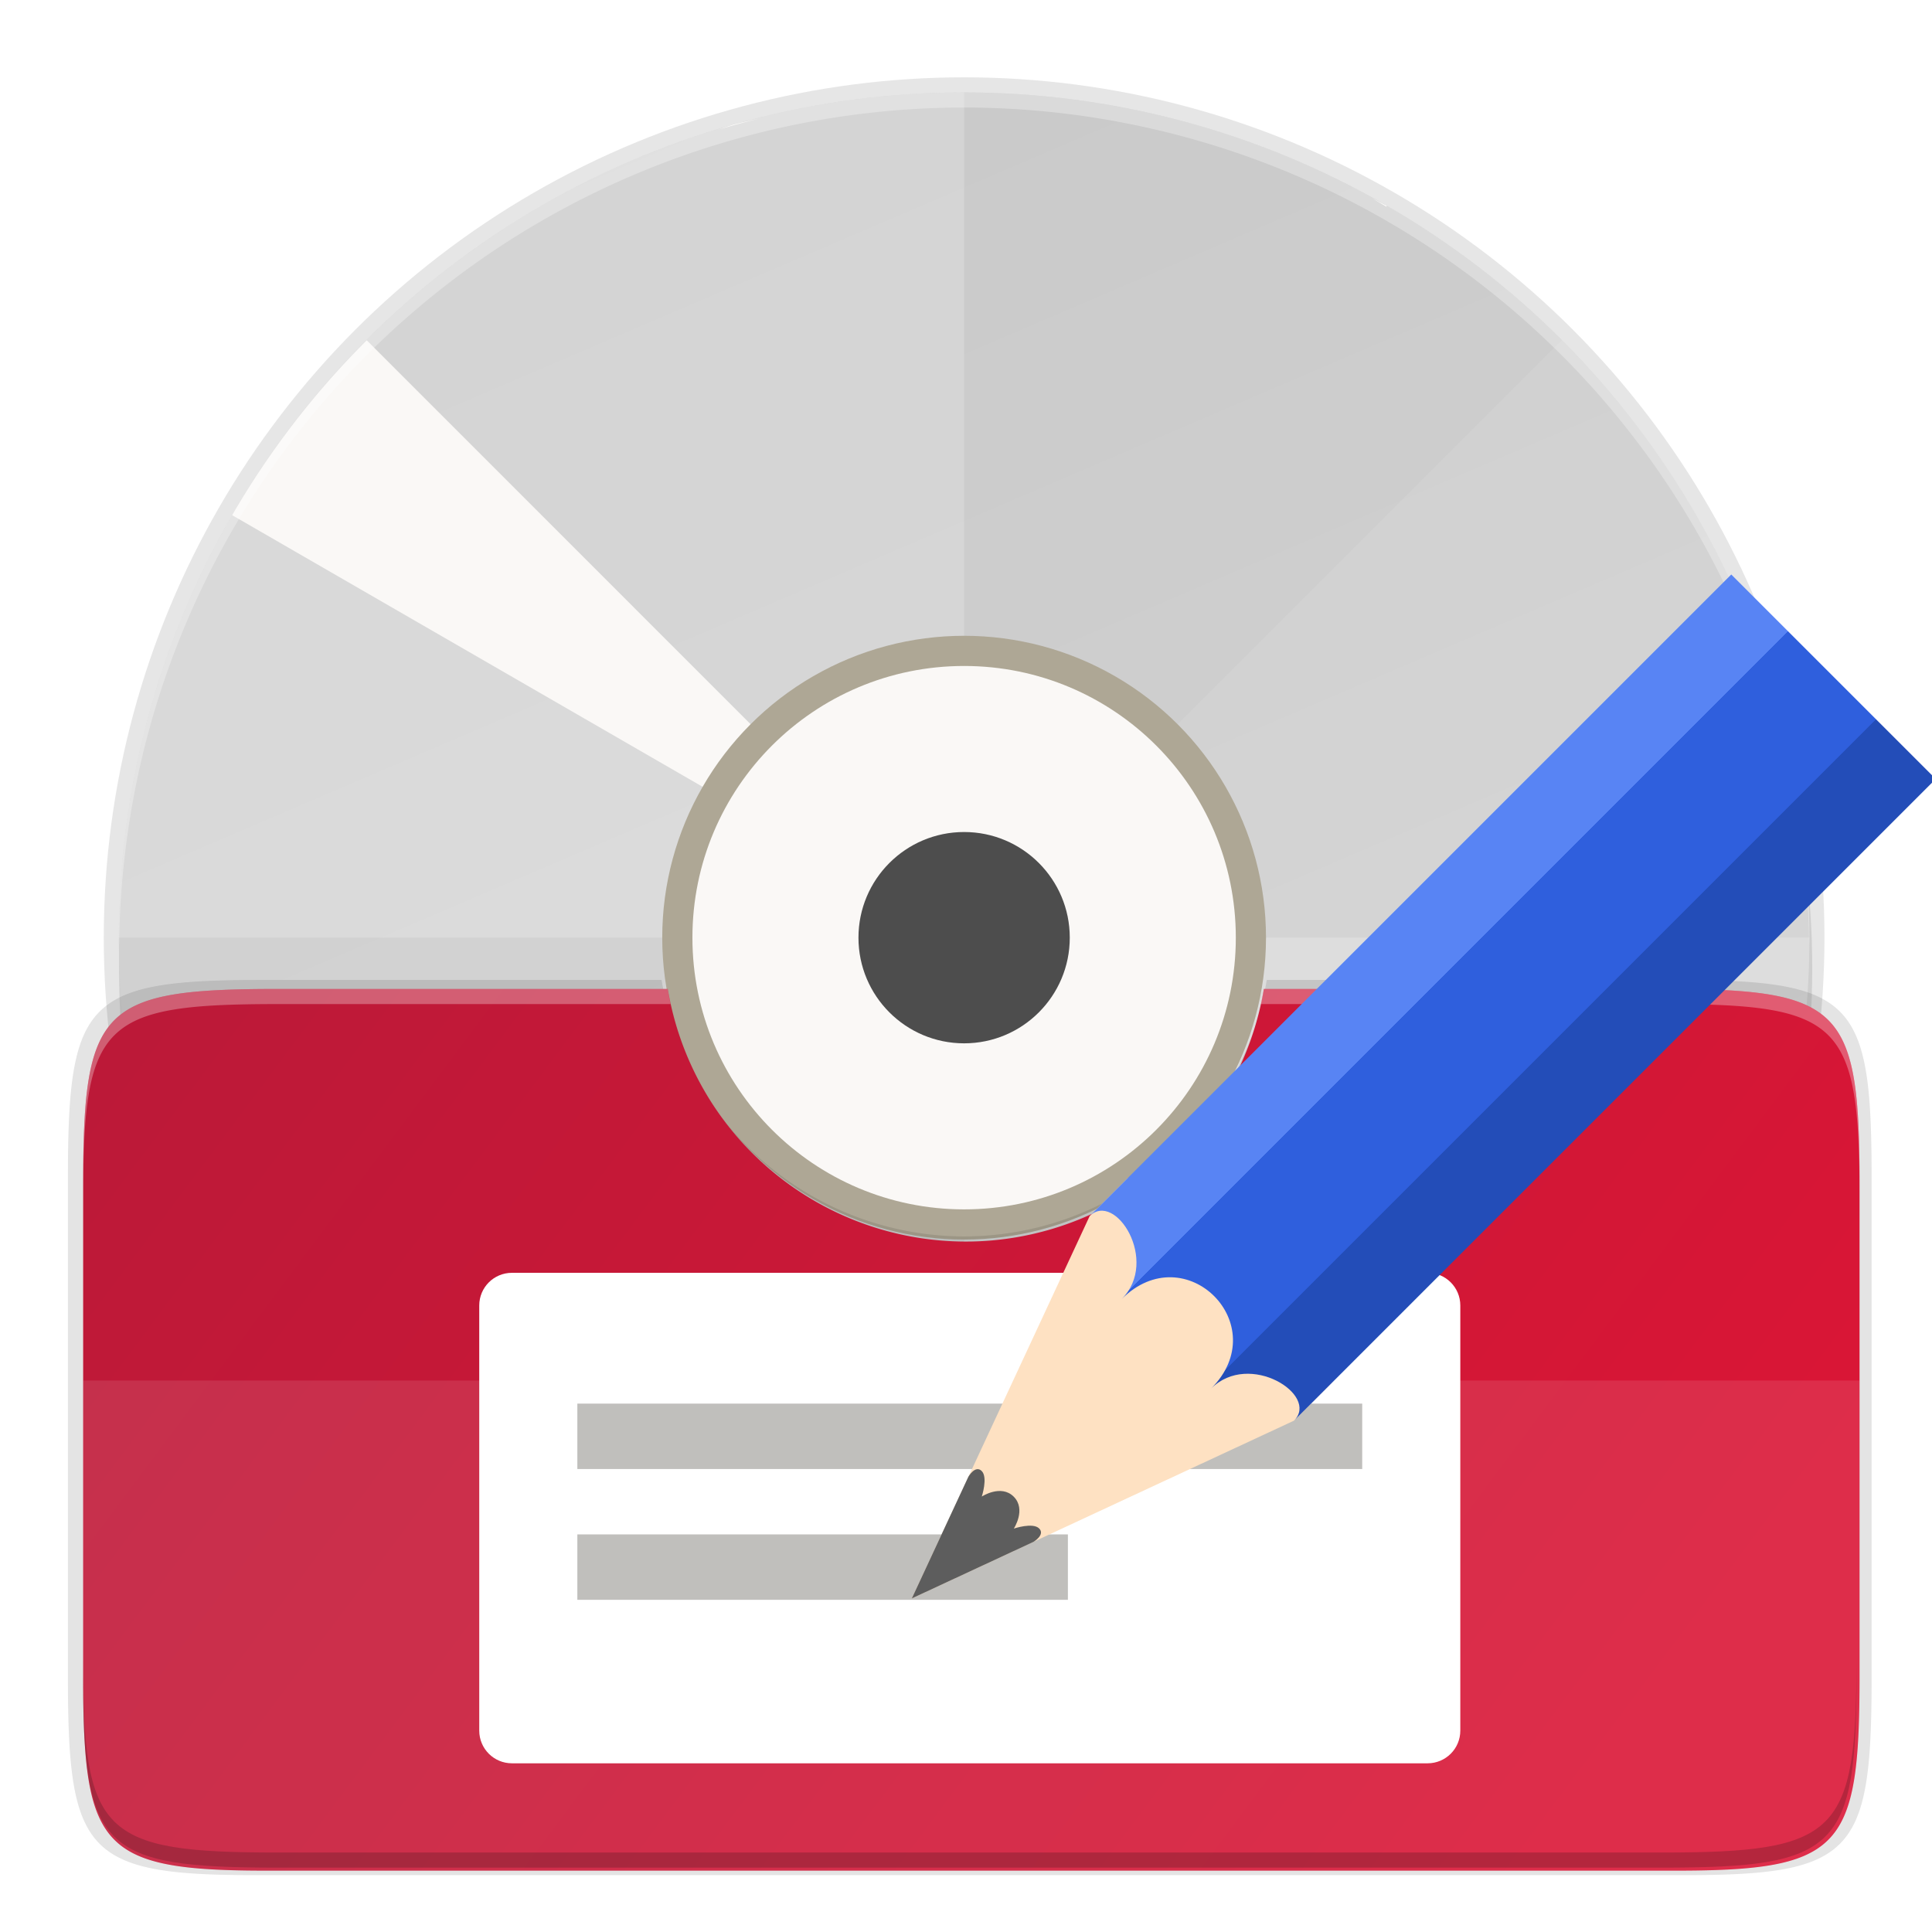<?xml version="1.0" encoding="UTF-8" standalone="no"?>
<svg
   xmlns:dc="http://purl.org/dc/elements/1.1/"
   xmlns:cc="http://creativecommons.org/ns#"
   xmlns:rdf="http://www.w3.org/1999/02/22-rdf-syntax-ns#"
   xmlns:svg="http://www.w3.org/2000/svg"
   xmlns="http://www.w3.org/2000/svg"
   xmlns:xlink="http://www.w3.org/1999/xlink"
   xmlns:sodipodi="http://sodipodi.sourceforge.net/DTD/sodipodi-0.dtd"
   xmlns:inkscape="http://www.inkscape.org/namespaces/inkscape"
   height="256"
   viewBox="0 0 67.73 67.73"
   width="256"
   version="1.1"
   id="svg108"
   sodipodi:docname="imagination.svg"
   inkscape:version="0.92.5 (2060ec1f9f, 2020-04-08)">
  <defs
     id="defs112">
    <linearGradient
       gradientUnits="userSpaceOnUse"
       y2="169.657"
       x2="4.414"
       y1="386.295"
       x1="494.345"
       id="linearGradient4226"
       xlink:href="#linearGradient13996"
       inkscape:collect="always"
       gradientTransform="matrix(0,-0.12,-0.12,0,6.635,62.371)" />
    <linearGradient
       inkscape:collect="always"
       id="linearGradient13996">
      <stop
         style="stop-color:#bc1938;stop-opacity:1"
         offset="0"
         id="stop13992" />
      <stop
         style="stop-color:#da1636;stop-opacity:1"
         offset="1"
         id="stop13994" />
    </linearGradient>
    <filter
       style="color-interpolation-filters:sRGB"
       id="e-5"
       height="1.022"
       width="1.026"
       x="-0.01"
       y="-0.01">
      <feGaussianBlur
         stdDeviation="2.12"
         id="feGaussianBlur20-6" />
    </filter>
    <linearGradient
       id="c-2"
       gradientTransform="rotate(-90,287.995,298)"
       gradientUnits="userSpaceOnUse"
       x1="88"
       x2="488"
       y1="88"
       y2="488">
      <stop
         offset="0"
         stop-opacity=".588"
         id="stop10" />
      <stop
         offset=".88"
         stop-opacity="0"
         id="stop12" />
      <stop
         offset="1"
         id="stop14" />
    </linearGradient>
    <filter
       style="color-interpolation-filters:sRGB"
       id="d-9"
       height="1.088"
       width="1.106"
       x="-0.05"
       y="-0.04">
      <feGaussianBlur
         stdDeviation="8.48"
         id="feGaussianBlur17" />
    </filter>
    <linearGradient
       id="e-1"
       gradientUnits="userSpaceOnUse"
       x1="624"
       x2="688"
       y1="369.239"
       y2="369.239">
      <stop
         offset="0"
         stop-color="#5884f4"
         id="stop20" />
      <stop
         offset=".278"
         stop-color="#5884f4"
         id="stop22" />
      <stop
         offset=".278"
         stop-color="#2f5fdd"
         id="stop24" />
      <stop
         offset=".707"
         stop-color="#2f5fdd"
         id="stop26-2" />
      <stop
         offset=".709"
         stop-color="#234db8"
         id="stop28-7" />
      <stop
         offset="1"
         stop-color="#234db8"
         id="stop30" />
    </linearGradient>
    <linearGradient
       inkscape:collect="always"
       xlink:href="#linearGradient13996"
       id="linearGradient1131"
       x1="8.072"
       y1="31.559"
       x2="53.682"
       y2="65.647"
       gradientUnits="userSpaceOnUse"
       gradientTransform="scale(3.78)" />
    <filter
       inkscape:collect="always"
       style="color-interpolation-filters:sRGB"
       id="filter2204"
       x="-0.009"
       width="1.018"
       y="-0.018"
       height="1.036">
      <feGaussianBlur
         inkscape:collect="always"
         stdDeviation="0.237"
         id="feGaussianBlur2206" />
    </filter>
  </defs>
  <sodipodi:namedview
     pagecolor="#ffffff"
     bordercolor="#666666"
     borderopacity="1"
     objecttolerance="10"
     gridtolerance="10"
     guidetolerance="10"
     inkscape:pageopacity="0"
     inkscape:pageshadow="2"
     inkscape:window-width="1920"
     inkscape:window-height="1016"
     id="namedview110"
     showgrid="false"
     inkscape:zoom="2.3643701"
     inkscape:cx="217.11017"
     inkscape:cy="31.222629"
     inkscape:window-x="0"
     inkscape:window-y="27"
     inkscape:window-maximized="1"
     inkscape:current-layer="svg108" />
  <linearGradient
     id="a"
     gradientUnits="userSpaceOnUse"
     x1="21.1"
     x2="46.499"
     y1="3.24"
     y2="62.504">
    <stop
       offset="0"
       stop-color="#cdcdcd"
       id="stop2" />
    <stop
       offset="1"
       stop-color="#d9d9d9"
       id="stop4" />
  </linearGradient>
  <filter
     id="b"
     color-interpolation-filters="sRGB"
     height="1.024"
     width="1.024"
     x="-.012"
     y="-.012">
    <feGaussianBlur
       stdDeviation="1.12"
       id="feGaussianBlur7" />
  </filter>
  <filter
     id="c"
     color-interpolation-filters="sRGB"
     height="1.096"
     width="1.096"
     x="-.048"
     y="-.048">
    <feGaussianBlur
       stdDeviation="4.48"
       id="feGaussianBlur10" />
  </filter>
  <linearGradient
     id="d"
     gradientTransform="matrix(0 -1 1 0 -10.005 585.995)"
     gradientUnits="userSpaceOnUse"
     x1="88"
     x2="488"
     y1="88"
     y2="488">
    <stop
       offset="0"
       stop-opacity=".588"
       id="stop13" />
    <stop
       offset=".88"
       stop-opacity="0"
       id="stop15" />
    <stop
       offset="1"
       id="stop17" />
  </linearGradient>
  <filter
     id="e"
     color-interpolation-filters="sRGB"
     height="1.088"
     width="1.106"
     x="-.05"
     y="-.04">
    <feGaussianBlur
       stdDeviation="8.48"
       id="feGaussianBlur20" />
  </filter>
  <filter
     id="f"
     color-interpolation-filters="sRGB"
     height="1.022"
     width="1.026"
     x="-.01"
     y="-.01">
    <feGaussianBlur
       stdDeviation="2.12"
       id="feGaussianBlur23" />
  </filter>
  <linearGradient
     id="g"
     gradientUnits="userSpaceOnUse"
     x1="18.137"
     x2="12.767"
     y1="42.038"
     y2="60.832">
    <stop
       offset="0"
       stop-color="#8dc5ff"
       id="stop26" />
    <stop
       offset="1"
       stop-color="#f2c600"
       id="stop28" />
  </linearGradient>
  <linearGradient
     id="h"
     gradientUnits="userSpaceOnUse"
     x1="51.796"
     x2="51.942"
     y1="36.928"
     y2="50.612"
     gradientTransform="translate(9.9e-5,-12.559)">
    <stop
       offset="0"
       stop-color="#204a87"
       id="stop31" />
    <stop
       offset="1"
       stop-color="#729fcf"
       id="stop33" />
  </linearGradient>
  <radialGradient
     id="i"
     cx="19.099"
     cy="52.309"
     gradientTransform="matrix(.859 .512 -1.101 1.848 60.272 -54.135)"
     gradientUnits="userSpaceOnUse"
     r="14.59">
    <stop
       offset="0"
       stop-color="#e01b24"
       id="stop36" />
    <stop
       offset="1"
       stop-color="#f8e45c"
       id="stop38" />
  </radialGradient>
  <radialGradient
     id="j"
     cx="44.731"
     cy="49.028"
     gradientTransform="matrix(.999 -.035 .056 1.575 -2.698 -16.306)"
     gradientUnits="userSpaceOnUse"
     r="14.59">
    <stop
       offset="0"
       stop-color="#2ec27e"
       id="stop41" />
    <stop
       offset="1"
       stop-color="#57e389"
       stop-opacity="0"
       id="stop43" />
  </radialGradient>
  <circle
     cx="122.752"
     cy="122.752"
     filter="url(#c)"
     opacity=".3"
     r="112"
     transform="matrix(.265 0 0 .265 1.323 1.454)"
     id="circle46" />
  <circle
     cx="122.752"
     cy="120.752"
     filter="url(#b)"
     opacity=".1"
     r="112"
     transform="matrix(.265 0 0 .265 1.323 1.454)"
     id="circle48" />
  <circle
     cx="33.799"
     cy="32.872"
     opacity=".1"
     r="30.161"
     id="circle50" />
  <circle
     cx="33.799"
     cy="32.872"
     fill="url(#a)"
     r="29.632"
     id="circle52" />
  <path
     d="m33.799 3.24a29.632 29.632 0 0 0 -29.632 29.632h29.632zm0 29.632v29.632a29.632 29.632 0 0 0 29.632-29.632z"
     fill="#fff"
     opacity=".2"
     id="path54" />
  <path
     d="m54.752 11.919a29.632 29.632 0 0 0 -41.906 0l20.953 20.953zm-20.953 20.953-20.953 20.953a29.632 29.632 0 0 0 41.906 0z"
     opacity=".02"
     id="path56" />
  <path
     d="m25.716 4.365a29.632 29.632 0 0 0 -.538.182 29.632 29.632 0 0 1 1.433-.388 29.632 29.632 0 0 0 -.895.206zm2.333-.538a29.632 29.632 0 0 1 1.46-.242 29.632 29.632 0 0 0 -1.46.242zm-4.27 1.193a29.632 29.632 0 0 0 -1.386.529 29.632 29.632 0 0 1 1.386-.529zm7.202-1.622a29.632 29.632 0 0 1 1.471-.096 29.632 29.632 0 0 0 -1.471.096zm-9.93 2.761a29.632 29.632 0 0 0 -1.332.668 29.632 29.632 0 0 1 1.332-.668zm12.886-2.895a29.632 29.632 0 0 1 1.478.053 29.632 29.632 0 0 0 -1.478-.053zm-15.487 4.301a29.632 29.632 0 0 0 -1.26.798 29.632 29.632 0 0 1 1.26-.798zm18.437-4.139a29.632 29.632 0 0 1 1.469.2 29.632 29.632 0 0 0 -1.469-.2zm-20.888 5.799a29.632 29.632 0 0 0 -1.174.92 29.632 29.632 0 0 1 1.174-.92zm23.817-5.342a29.632 29.632 0 0 1 1.432.343 29.632 29.632 0 0 0 -1.432-.343zm-26.517 7.618a29.632 29.632 0 0 0 -.336.313 29.632 29.632 0 0 1 .336-.313zm-.443.43a29.632 29.632 0 0 0 -4.718 6.129l25.662 14.816zm20.944 20.944 20.944 20.944a29.632 29.632 0 0 0 4.718-6.129zm8.879-28.246a29.632 29.632 0 0 1 1.393.485 29.632 29.632 0 0 0 -1.393-.485zm2.774 1.027a29.632 29.632 0 0 1 1.345.626 29.632 29.632 0 0 0 -1.345-.626zm2.659 1.299a29.632 29.632 0 0 1 .486.289l.018-.03a29.632 29.632 0 0 0 -.504-.258zm-29.11 51.551-.018.03a29.632 29.632 0 0 0 .504.258 29.632 29.632 0 0 1 -.486-.289zm1.801.962a29.632 29.632 0 0 0 1.345.626 29.632 29.632 0 0 1 -1.345-.626zm2.725 1.167a29.632 29.632 0 0 0 1.393.485 29.632 29.632 0 0 1 -1.393-.485zm31.109-6.7a29.632 29.632 0 0 1 -.336.313 29.632 29.632 0 0 0 .336-.313zm-28.284 7.587a29.632 29.632 0 0 0 1.432.343 29.632 29.632 0 0 1 -1.432-.343zm26.423-5.919a29.632 29.632 0 0 1 -1.174.92 29.632 29.632 0 0 0 1.174-.92zm-23.531 6.519a29.632 29.632 0 0 0 1.469.2 29.632 29.632 0 0 1 -1.469-.2zm21.167-4.737a29.632 29.632 0 0 1 -1.26.798 29.632 29.632 0 0 0 1.26-.798zm-18.225 5.045a29.632 29.632 0 0 0 1.478.053 29.632 29.632 0 0 1 -1.478-.053zm15.696-3.51a29.632 29.632 0 0 1 -1.332.668 29.632 29.632 0 0 0 1.332-.668zm-12.732 3.524a29.632 29.632 0 0 0 1.471-.096 29.632 29.632 0 0 1 -1.471.096zm10.058-2.247a29.632 29.632 0 0 1 -1.386.529 29.632 29.632 0 0 0 1.386-.529zm-7.115 1.964a29.632 29.632 0 0 0 1.46-.242 29.632 29.632 0 0 1 -1.46.242zm4.331-.962a29.632 29.632 0 0 1 -1.433.388 29.632 29.632 0 0 0 1.433-.388z"
     fill="#faf8f6"
     id="path58" />
  <circle
     cx="33.799"
     cy="-32.872"
     fill="#aea795"
     r="10.583"
     transform="scale(1 -1)"
     id="circle60" />
  <circle
     cx="33.799"
     cy="32.872"
     fill="#faf8f6"
     r="9.525"
     id="circle62" />
  <path
     d="m33.799 3.24a29.632 29.632 0 0 0 -29.632 29.632 29.632 29.632 0 0 0 .011.31 29.632 29.632 0 0 1 29.621-29.412 29.632 29.632 0 0 1 29.621 29.322 29.632 29.632 0 0 0 .011-.22 29.632 29.632 0 0 0 -29.632-29.632z"
     id="path64"
     fill="#fff"
     opacity=".3" />
  <path
     inkscape:connector-curvature="0"
     style="fill:#050505;fill-opacity:1;stroke-width:0.178;opacity:0.1;"
     d="m 9.334,34.353 c -6.307,0 -6.953,0.646 -6.953,6.94 v 17.503 c 0,6.294 0.647,6.971 6.953,6.94 H 22.352 32.624 35.371 45.642 58.66 c 6.307,0.031 6.953,-0.646 6.953,-6.94 v -17.503 c 0,-6.294 -0.646,-6.94 -6.953,-6.94 H 45.642 44.409 A 10.763,10.763 0 0 1 33.796,43.345 10.763,10.763 0 0 1 23.192,34.353 h -0.839 z"
     id="path2208" />
  <circle
     cx="33.799"
     cy="32.872"
     fill="#4d4d4d"
     r="3.704"
     id="circle66" />
  <path
     id="path2120"
     d="m 9.334,34.353 c -6.307,0 -6.953,0.646 -6.953,6.94 v 17.503 c 0,6.294 0.647,6.971 6.953,6.94 H 22.352 32.624 35.371 45.642 58.66 c 6.307,0.031 6.953,-0.646 6.953,-6.94 v -17.503 c 0,-6.294 -0.646,-6.94 -6.953,-6.94 H 45.642 44.409 A 10.763,10.763 0 0 1 33.796,43.345 10.763,10.763 0 0 1 23.192,34.353 h -0.839 z"
     style="fill:#050505;fill-opacity:1;stroke-width:0.178;opacity:0.1;filter:url(#filter2204)"
     inkscape:connector-curvature="0" />
  <path
     style="fill:url(#linearGradient1131);fill-opacity:1;stroke-width:0.663"
     d="M 36.842 130.83 C 13.403 130.83 11 133.232 11 156.623 L 11 221.674 C 11 245.065 13.403 247.581 36.842 247.467 L 85.223 247.467 L 123.395 247.467 L 133.605 247.467 L 171.777 247.467 L 220.158 247.467 C 243.597 247.581 246 245.065 246 221.674 L 246 156.623 C 246 133.232 243.597 130.83 220.158 130.83 L 171.777 130.83 L 167.195 130.83 A 40 40 0 0 1 127.752 164.248 A 40 40 0 0 1 88.342 130.83 L 85.223 130.83 L 36.842 130.83 z "
     transform="scale(0.265)"
     id="path29" />
  <path
     style="opacity:0.1;fill:#ffffff;stroke-width:0.693"
     d="M 11 182.629 L 11 221.674 C 11 224.598 11.037 227.195 11.148 229.502 C 11.26 231.809 11.446 233.826 11.742 235.588 C 12.038 237.35 12.443 238.857 12.996 240.145 C 13.549 241.432 14.248 242.5 15.131 243.385 C 16.013 244.269 17.08 244.97 18.365 245.523 C 19.65 246.077 21.155 246.483 22.916 246.775 C 24.677 247.068 26.693 247.248 29.002 247.352 C 31.311 247.455 33.912 247.481 36.842 247.467 L 85.223 247.467 L 123.395 247.467 L 133.605 247.467 L 171.777 247.467 L 220.158 247.467 C 223.088 247.481 225.689 247.455 227.998 247.352 C 230.307 247.248 232.323 247.068 234.084 246.775 C 235.845 246.483 237.35 246.077 238.635 245.523 C 239.92 244.97 240.987 244.269 241.869 243.385 C 242.752 242.5 243.451 241.432 244.004 240.145 C 244.557 238.857 244.962 237.35 245.258 235.588 C 245.554 233.826 245.74 231.809 245.852 229.502 C 245.963 227.195 246 224.598 246 221.674 L 246 182.629 L 160.451 182.629 L 96.207 182.629 L 11 182.629 z "
     id="path35"
     transform="scale(0.265)" />
  <path
     style="fill:#ffffff;fill-opacity:1;stroke-width:0.663;opacity:0.3"
     d="M 36.842 130.83 C 13.403 130.83 11 133.232 11 156.623 L 11 158.623 C 11 135.232 13.403 132.83 36.842 132.83 L 85.223 132.83 L 88.711 132.83 A 40 40 0 0 1 88.342 130.83 L 85.223 130.83 L 36.842 130.83 z M 167.195 130.83 A 40 40 0 0 1 166.77 132.83 L 171.777 132.83 L 220.158 132.83 C 243.597 132.83 246 135.232 246 158.623 L 246 156.623 C 246 133.232 243.597 130.83 220.158 130.83 L 171.777 130.83 L 167.195 130.83 z "
     transform="scale(0.265)"
     id="path1133" />
  <path
     id="path1142"
     d="m 58.247,65.473 c 6.201,0 6.837,-0.635 6.837,-6.824 v -0.529 c 0,6.189 -0.636,6.824 -6.837,6.824 H 45.447 35.348 32.647 22.547 9.747 c -6.201,0 -6.837,-0.635 -6.837,-6.824 v 0.529 c 0,6.189 0.636,6.824 6.837,6.824 H 22.547 32.647 35.348 45.447 Z"
     style="opacity:0.2;fill:#0e0e0e;fill-opacity:1;stroke-width:0.175"
     inkscape:connector-curvature="0" />
  <g
     id="g2118"
     transform="translate(-0.216,-0.258)">
    <path
       id="path1507"
       d="m 18.163,44.878 h 32.101 c 0.634,0 1.146,0.513 1.146,1.146 v 14.904 c 0,0.634 -0.513,1.146 -1.146,1.146 H 18.163 c -0.634,0 -1.146,-0.513 -1.146,-1.146 V 46.025 c 0,-0.634 0.513,-1.146 1.146,-1.146 z m 0,0"
       style="fill:#ffffff;stroke-width:0.573"
       inkscape:connector-curvature="0" />
    <path
       id="path1509"
       d="M 20.456,50.611 H 47.971"
       style="fill:none;stroke:#c0bfbc;stroke-width:2.293"
       inkscape:connector-curvature="0" />
    <path
       id="path1511"
       d="M 20.456,55.196 H 37.653"
       style="fill:none;stroke:#c0bfbc;stroke-width:2.293"
       inkscape:connector-curvature="0" />
  </g>
  <g
     style="enable-background:new"
     transform="matrix(0.112,0.112,-0.121,0.121,6.953,-65.896)"
     id="g81">
    <path
       style="fill:#fee1c2"
       inkscape:connector-curvature="0"
       d="m 688,319.356 -32,81.138 -32,-81.138 v -11.064 h 64 z"
       id="path75" />
    <path
       style="fill:#5d5d5d"
       inkscape:connector-curvature="0"
       d="m 645.813,374.677 10.188,25.817 10.188,-25.817 c 0,0 0.776,-2.766 -1.206,-2.766 -1.982,0 -3.947,3.688 -3.947,3.688 0,0 -1.035,-4.61 -5.014,-4.61 -3.978,0 -5.014,4.61 -5.014,4.61 0,0 -2.008,-3.688 -4.008,-3.688 -2,0 -1.188,2.766 -1.188,2.766 z"
       id="path77" />
    <path
       style="fill:url(#e-1)"
       inkscape:connector-curvature="0"
       d="m 624,319.356 c 0,-7.376 18,-3.688 18,7.376 0,-18.44 28,-18.44 28,0 0,-11.064 18,-14.752 18,-7.376 V 133.456 h -64 z"
       id="path79" />
  </g>
</svg>
